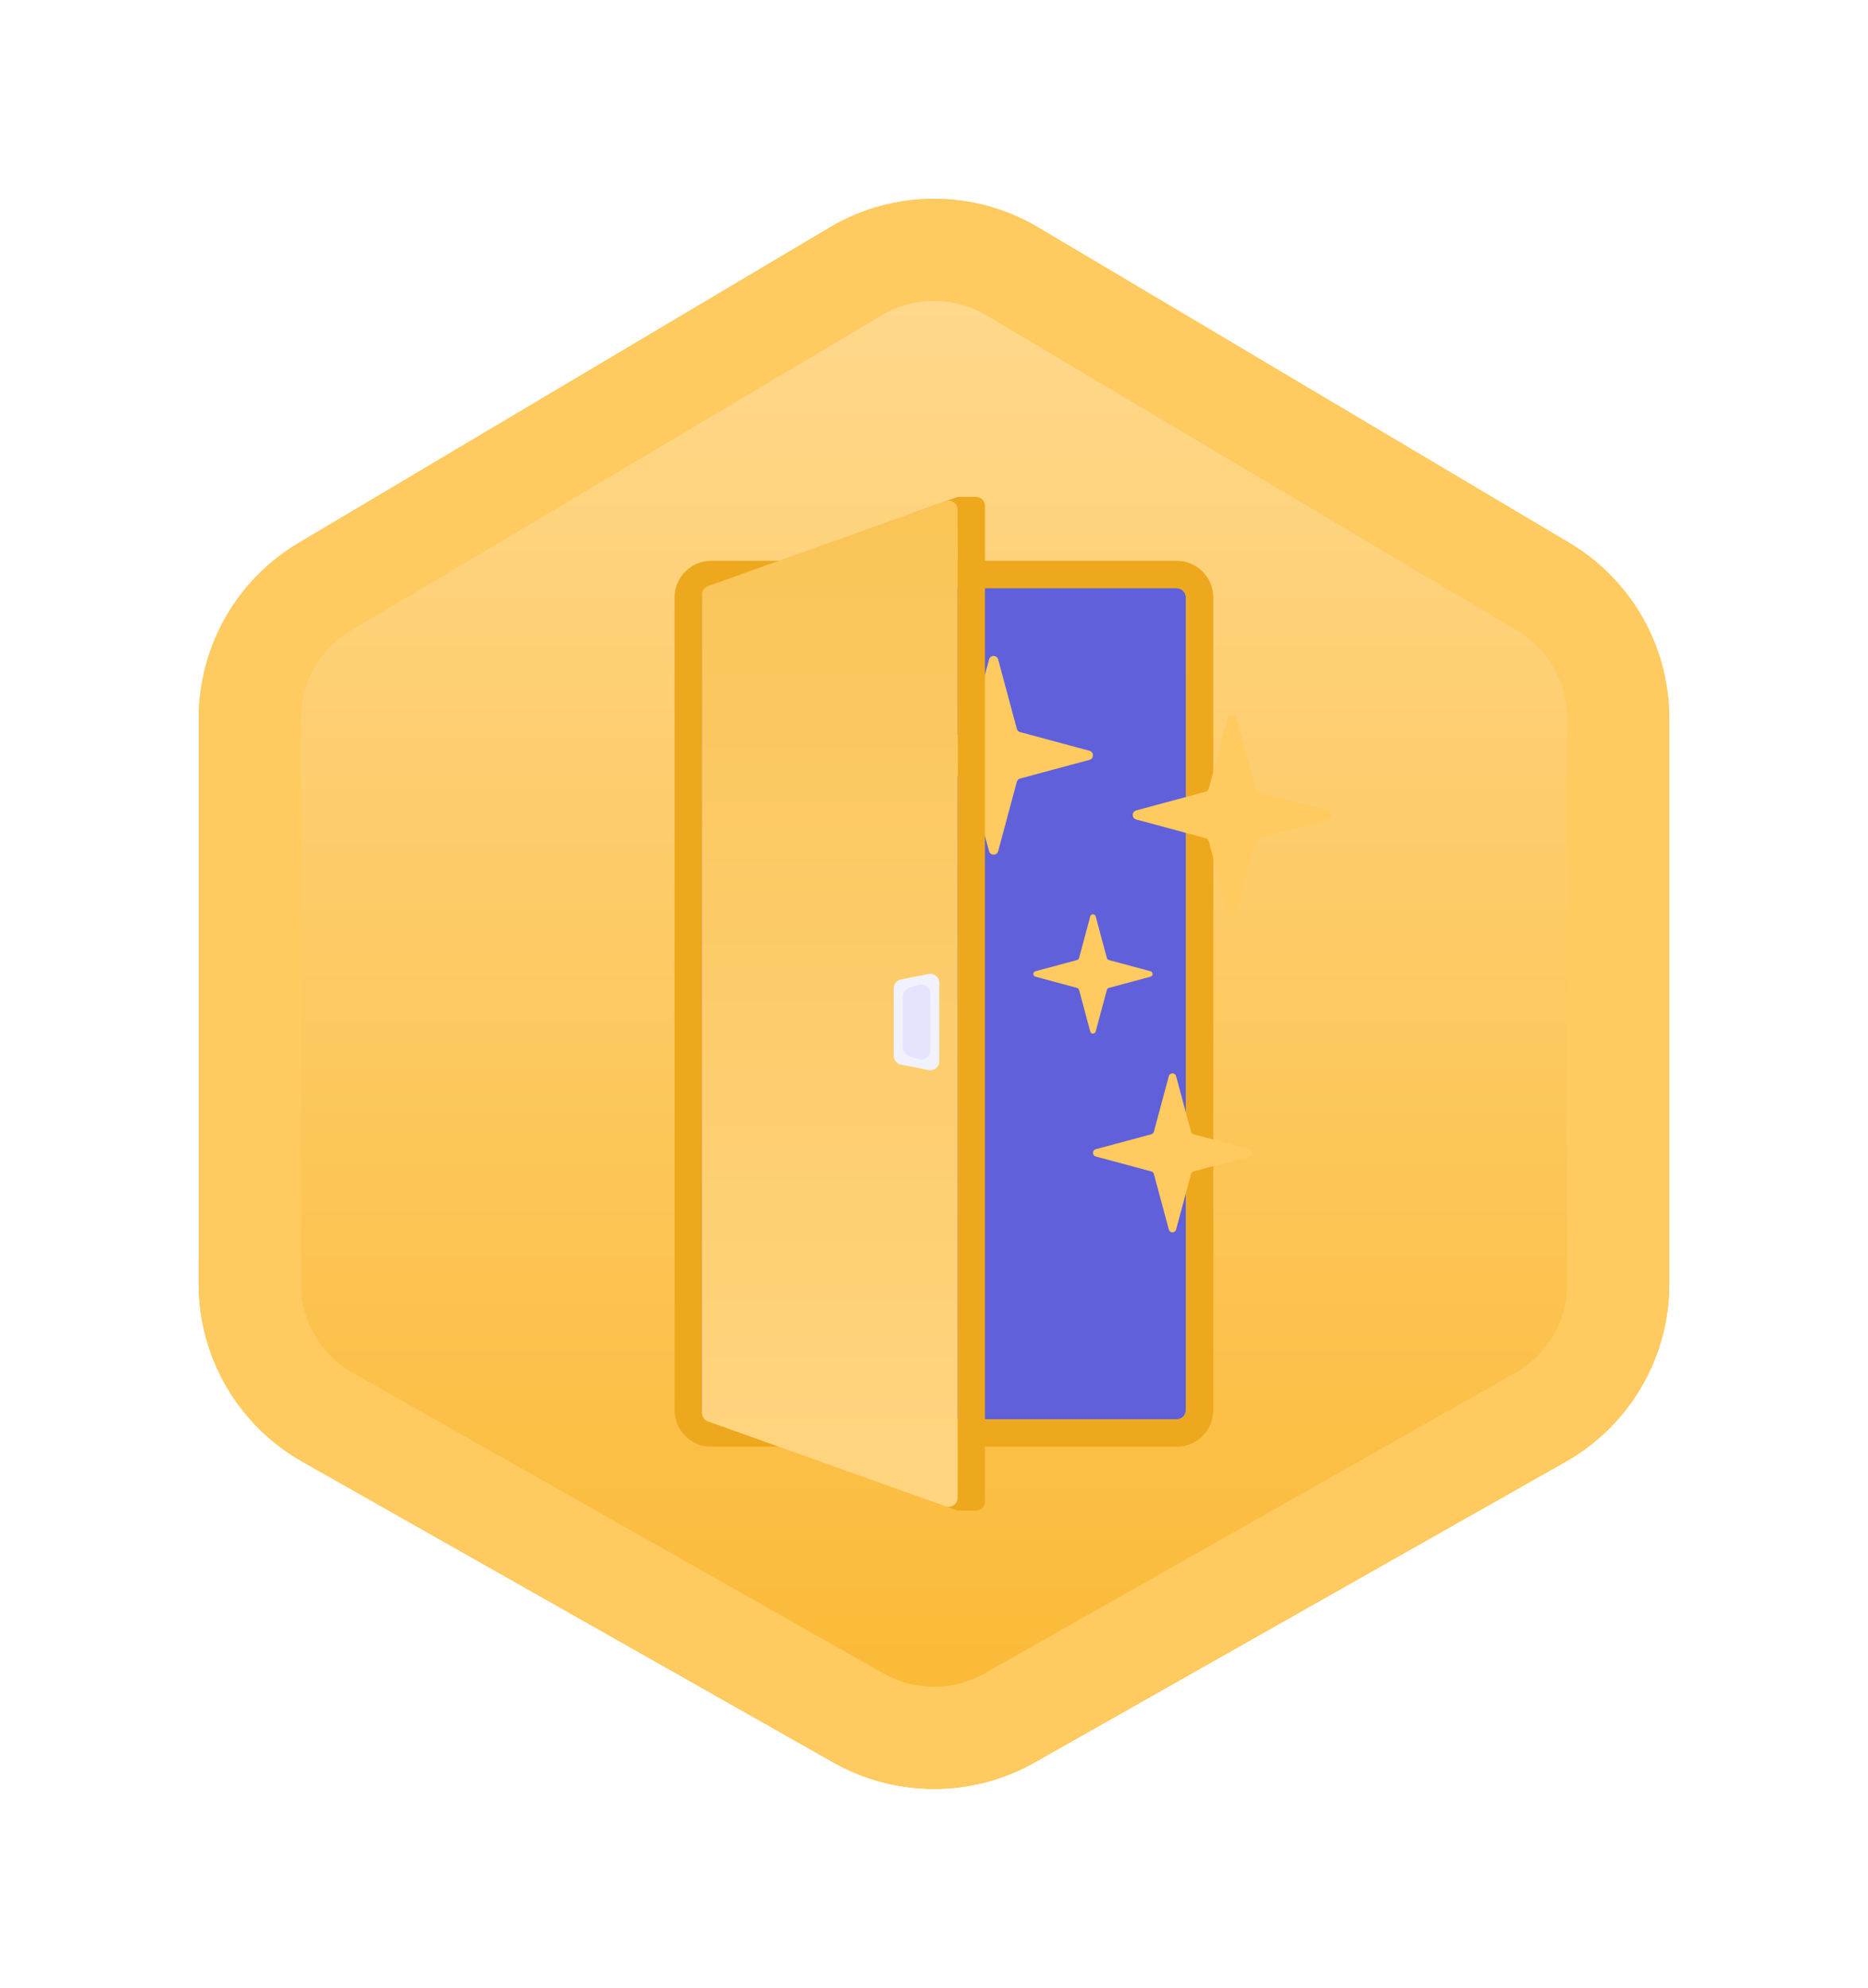 <svg width="94" height="100" viewBox="0 0 94 100" fill="none" xmlns="http://www.w3.org/2000/svg">
<g filter="url(#filter0_d_1_466)">
<path d="M10 31.144C10 27.52 11.911 24.164 15.027 22.313L41.75 6.442C44.986 4.519 49.014 4.519 52.25 6.442L78.972 22.313C82.09 24.164 84 27.52 84 31.144V59.597C84 63.298 82.009 66.712 78.788 68.536L52.066 83.666C48.923 85.445 45.077 85.445 41.934 83.666L15.212 68.536C11.991 66.712 10 63.298 10 59.597V31.144Z" fill="url(#paint0_linear_1_466)"/>
<g filter="url(#filter1_i_1_466)">
<path fill-rule="evenodd" clip-rule="evenodd" d="M78.861 31.145V59.598C78.861 61.448 77.865 63.155 76.255 64.067L49.533 79.197C47.961 80.086 46.038 80.086 44.467 79.197L17.745 64.067C16.134 63.155 15.139 61.448 15.139 59.598V31.145C15.139 29.333 16.094 27.655 17.652 26.729L44.375 10.857C45.993 9.896 48.007 9.896 49.625 10.857L76.347 26.729C77.906 27.655 78.861 29.333 78.861 31.145Z" fill="url(#paint1_linear_1_466)"/>
</g>
<g filter="url(#filter2_di_1_466)">
<path d="M35.324 25.054C35.324 24.8 35.529 24.594 35.783 24.594H59.216C59.469 24.594 59.675 24.8 59.675 25.054V65.946C59.675 66.199 59.469 66.405 59.216 66.405H35.783C35.529 66.405 35.324 66.199 35.324 65.946V25.054Z" fill="#7A7AFF"/>
<path d="M35.324 25.054C35.324 24.8 35.529 24.594 35.783 24.594H59.216C59.469 24.594 59.675 24.8 59.675 25.054V65.946C59.675 66.199 59.469 66.405 59.216 66.405H35.783C35.529 66.405 35.324 66.199 35.324 65.946V25.054Z" fill="#333395" fill-opacity="0.35"/>
<path d="M49.771 28.175C49.834 27.942 50.165 27.942 50.228 28.175L51.167 31.665C51.189 31.747 51.253 31.81 51.334 31.832L54.825 32.772C55.058 32.835 55.058 33.165 54.825 33.228L51.334 34.168C51.253 34.19 51.189 34.253 51.167 34.335L50.228 37.825C50.165 38.058 49.834 38.058 49.771 37.825L48.831 34.335C48.81 34.253 48.746 34.19 48.665 34.168L45.174 33.228C44.941 33.165 44.941 32.835 45.174 32.772L48.665 31.832C48.746 31.81 48.81 31.747 48.831 31.665L49.771 28.175Z" fill="#FFCA5F"/>
<path d="M54.863 41.105C54.9 40.965 55.099 40.965 55.136 41.105L55.7 43.199C55.714 43.248 55.752 43.286 55.8 43.299L57.895 43.863C58.035 43.901 58.035 44.099 57.895 44.137L55.8 44.701C55.752 44.714 55.714 44.752 55.7 44.801L55.136 46.895C55.099 47.035 54.9 47.035 54.863 46.895L54.299 44.801C54.286 44.752 54.247 44.714 54.199 44.701L52.105 44.137C51.965 44.099 51.965 43.901 52.105 43.863L54.199 43.299C54.247 43.286 54.286 43.248 54.299 43.199L54.863 41.105Z" fill="#FFCA5F"/>
<path fill-rule="evenodd" clip-rule="evenodd" d="M35.783 23.216H59.216C60.231 23.216 61.054 24.039 61.054 25.054V65.946C61.054 66.961 60.231 67.784 59.216 67.784H35.783C34.768 67.784 33.946 66.961 33.946 65.946V25.054C33.946 24.039 34.768 23.216 35.783 23.216ZM35.783 24.594C35.53 24.594 35.324 24.8 35.324 25.054V65.946C35.324 66.199 35.53 66.405 35.783 66.405H59.216C59.47 66.405 59.675 66.199 59.675 65.946V25.054C59.675 24.8 59.47 24.594 59.216 24.594H35.783Z" fill="#EDA81D"/>
<path d="M48.268 20H49.108C49.361 20 49.567 20.206 49.567 20.459V70.54C49.567 70.794 49.361 71 49.108 71H48.189L45.586 70.053C45.102 69.878 45.229 69.162 45.743 69.162H48.189V22.621C48.189 22.427 48.067 22.254 47.884 22.188L46.184 21.581C45.778 21.436 45.778 20.861 46.184 20.716L48.114 20.027C48.163 20.009 48.216 20 48.268 20Z" fill="#EDA81D"/>
<path d="M35.324 24.917C35.324 24.723 35.446 24.55 35.629 24.485L47.575 20.218C47.874 20.111 48.189 20.333 48.189 20.651V70.347C48.189 70.665 47.874 70.886 47.575 70.78L35.629 66.513C35.446 66.448 35.324 66.275 35.324 66.081V24.917Z" fill="url(#paint2_linear_1_466)"/>
<path d="M44.972 44.727C44.972 44.508 45.127 44.319 45.342 44.276L46.72 44.001C47.005 43.944 47.27 44.161 47.27 44.451V48.384C47.27 48.674 47.005 48.892 46.72 48.835L45.342 48.559C45.127 48.516 44.972 48.328 44.972 48.109V44.727Z" fill="#F2F2FF"/>
<path d="M45.432 45.141C45.432 44.944 45.559 44.768 45.746 44.705L46.206 44.552C46.503 44.453 46.81 44.675 46.81 44.988V47.848C46.81 48.162 46.503 48.383 46.206 48.284L45.746 48.131C45.559 48.069 45.432 47.893 45.432 47.695V45.141Z" fill="#E4E4FF"/>
<path d="M61.771 31.175C61.834 30.942 62.165 30.942 62.228 31.175L63.167 34.665C63.189 34.747 63.253 34.81 63.334 34.832L66.825 35.772C67.058 35.835 67.058 36.165 66.825 36.228L63.334 37.168C63.253 37.19 63.189 37.253 63.167 37.335L62.228 40.825C62.165 41.058 61.834 41.058 61.771 40.825L60.831 37.335C60.81 37.253 60.746 37.19 60.665 37.168L57.174 36.228C56.941 36.165 56.941 35.835 57.174 35.772L60.665 34.832C60.746 34.81 60.81 34.747 60.831 34.665L61.771 31.175Z" fill="#FFCA5F"/>
<path d="M58.817 49.14C58.867 48.953 59.132 48.953 59.182 49.14L59.934 51.932C59.951 51.997 60.002 52.048 60.067 52.066L62.86 52.817C63.046 52.868 63.046 53.132 62.86 53.183L60.067 53.934C60.002 53.952 59.951 54.003 59.934 54.068L59.182 56.86C59.132 57.047 58.867 57.047 58.817 56.86L58.065 54.068C58.048 54.003 57.997 53.952 57.932 53.934L55.139 53.183C54.953 53.132 54.953 52.868 55.139 52.817L57.932 52.066C57.997 52.048 58.048 51.997 58.065 51.932L58.817 49.14Z" fill="#FFCA5F"/>
</g>
<path fill-rule="evenodd" clip-rule="evenodd" d="M78.861 59.597V31.144C78.861 29.332 77.906 27.654 76.347 26.729L49.625 10.857C48.007 9.896 45.993 9.896 44.375 10.857L17.653 26.729C16.094 27.654 15.139 29.332 15.139 31.144V59.597C15.139 61.448 16.134 63.155 17.745 64.067L44.467 79.196C46.038 80.086 47.962 80.086 49.533 79.196L76.255 64.067C77.866 63.155 78.861 61.448 78.861 59.597ZM15.027 22.313C11.911 24.164 10 27.52 10 31.144V59.597C10 63.298 11.991 66.712 15.212 68.536L41.934 83.666C45.077 85.445 48.923 85.445 52.066 83.666L78.788 68.536C82.009 66.712 84 63.298 84 59.597V31.144C84 27.52 82.09 24.164 78.972 22.313L52.25 6.442C49.014 4.519 44.986 4.519 41.75 6.442L15.027 22.313Z" fill="#FFCA5F"/>
</g>
<defs>
<filter id="filter0_d_1_466" x="-3" y="0" width="100" height="100" filterUnits="userSpaceOnUse" color-interpolation-filters="sRGB">
<feFlood flood-opacity="0" result="BackgroundImageFix"/>
<feColorMatrix in="SourceAlpha" type="matrix" values="0 0 0 0 0 0 0 0 0 0 0 0 0 0 0 0 0 0 127 0" result="hardAlpha"/>
<feOffset dy="5"/>
<feGaussianBlur stdDeviation="5"/>
<feComposite in2="hardAlpha" operator="out"/>
<feColorMatrix type="matrix" values="0 0 0 0 0.863 0 0 0 0 0.604 0 0 0 0 0.083 0 0 0 0.25 0"/>
<feBlend mode="normal" in2="BackgroundImageFix" result="effect1_dropShadow_1_466"/>
<feBlend mode="normal" in="SourceGraphic" in2="effect1_dropShadow_1_466" result="shape"/>
</filter>
<filter id="filter1_i_1_466" x="15.139" y="10.137" width="63.722" height="69.727" filterUnits="userSpaceOnUse" color-interpolation-filters="sRGB">
<feFlood flood-opacity="0" result="BackgroundImageFix"/>
<feBlend mode="normal" in="SourceGraphic" in2="BackgroundImageFix" result="shape"/>
<feColorMatrix in="SourceAlpha" type="matrix" values="0 0 0 0 0 0 0 0 0 0 0 0 0 0 0 0 0 0 127 0" result="hardAlpha"/>
<feOffset/>
<feGaussianBlur stdDeviation="0.5"/>
<feComposite in2="hardAlpha" operator="arithmetic" k2="-1" k3="1"/>
<feColorMatrix type="matrix" values="0 0 0 0 0.859 0 0 0 0 0.624 0 0 0 0 0.149 0 0 0 1 0"/>
<feBlend mode="normal" in2="shape" result="effect1_innerShadow_1_466"/>
</filter>
<filter id="filter2_di_1_466" x="32.446" y="18.5" width="36.054" height="54" filterUnits="userSpaceOnUse" color-interpolation-filters="sRGB">
<feFlood flood-opacity="0" result="BackgroundImageFix"/>
<feColorMatrix in="SourceAlpha" type="matrix" values="0 0 0 0 0 0 0 0 0 0 0 0 0 0 0 0 0 0 127 0" result="hardAlpha"/>
<feOffset/>
<feGaussianBlur stdDeviation="0.75"/>
<feComposite in2="hardAlpha" operator="out"/>
<feColorMatrix type="matrix" values="0 0 0 0 0.188 0 0 0 0 0.188 0 0 0 0 0.282 0 0 0 0.3 0"/>
<feBlend mode="normal" in2="BackgroundImageFix" result="effect1_dropShadow_1_466"/>
<feBlend mode="normal" in="SourceGraphic" in2="effect1_dropShadow_1_466" result="shape"/>
<feColorMatrix in="SourceAlpha" type="matrix" values="0 0 0 0 0 0 0 0 0 0 0 0 0 0 0 0 0 0 127 0" result="hardAlpha"/>
<feOffset/>
<feGaussianBlur stdDeviation="0.75"/>
<feComposite in2="hardAlpha" operator="arithmetic" k2="-1" k3="1"/>
<feColorMatrix type="matrix" values="0 0 0 0 1 0 0 0 0 1 0 0 0 0 1 0 0 0 1 0"/>
<feBlend mode="normal" in2="shape" result="effect2_innerShadow_1_466"/>
</filter>
<linearGradient id="paint0_linear_1_466" x1="47" y1="5" x2="47" y2="95" gradientUnits="userSpaceOnUse">
<stop stop-color="#FFDA91"/>
<stop offset="1" stop-color="#FAB426"/>
</linearGradient>
<linearGradient id="paint1_linear_1_466" x1="47" y1="5" x2="47" y2="95" gradientUnits="userSpaceOnUse">
<stop stop-color="#FFDA91"/>
<stop offset="1" stop-color="#FAB426"/>
</linearGradient>
<linearGradient id="paint2_linear_1_466" x1="41.756" y1="20.191" x2="41.756" y2="70.807" gradientUnits="userSpaceOnUse">
<stop stop-color="#FAC456"/>
<stop offset="1" stop-color="#FFD581"/>
</linearGradient>
</defs>
</svg>
